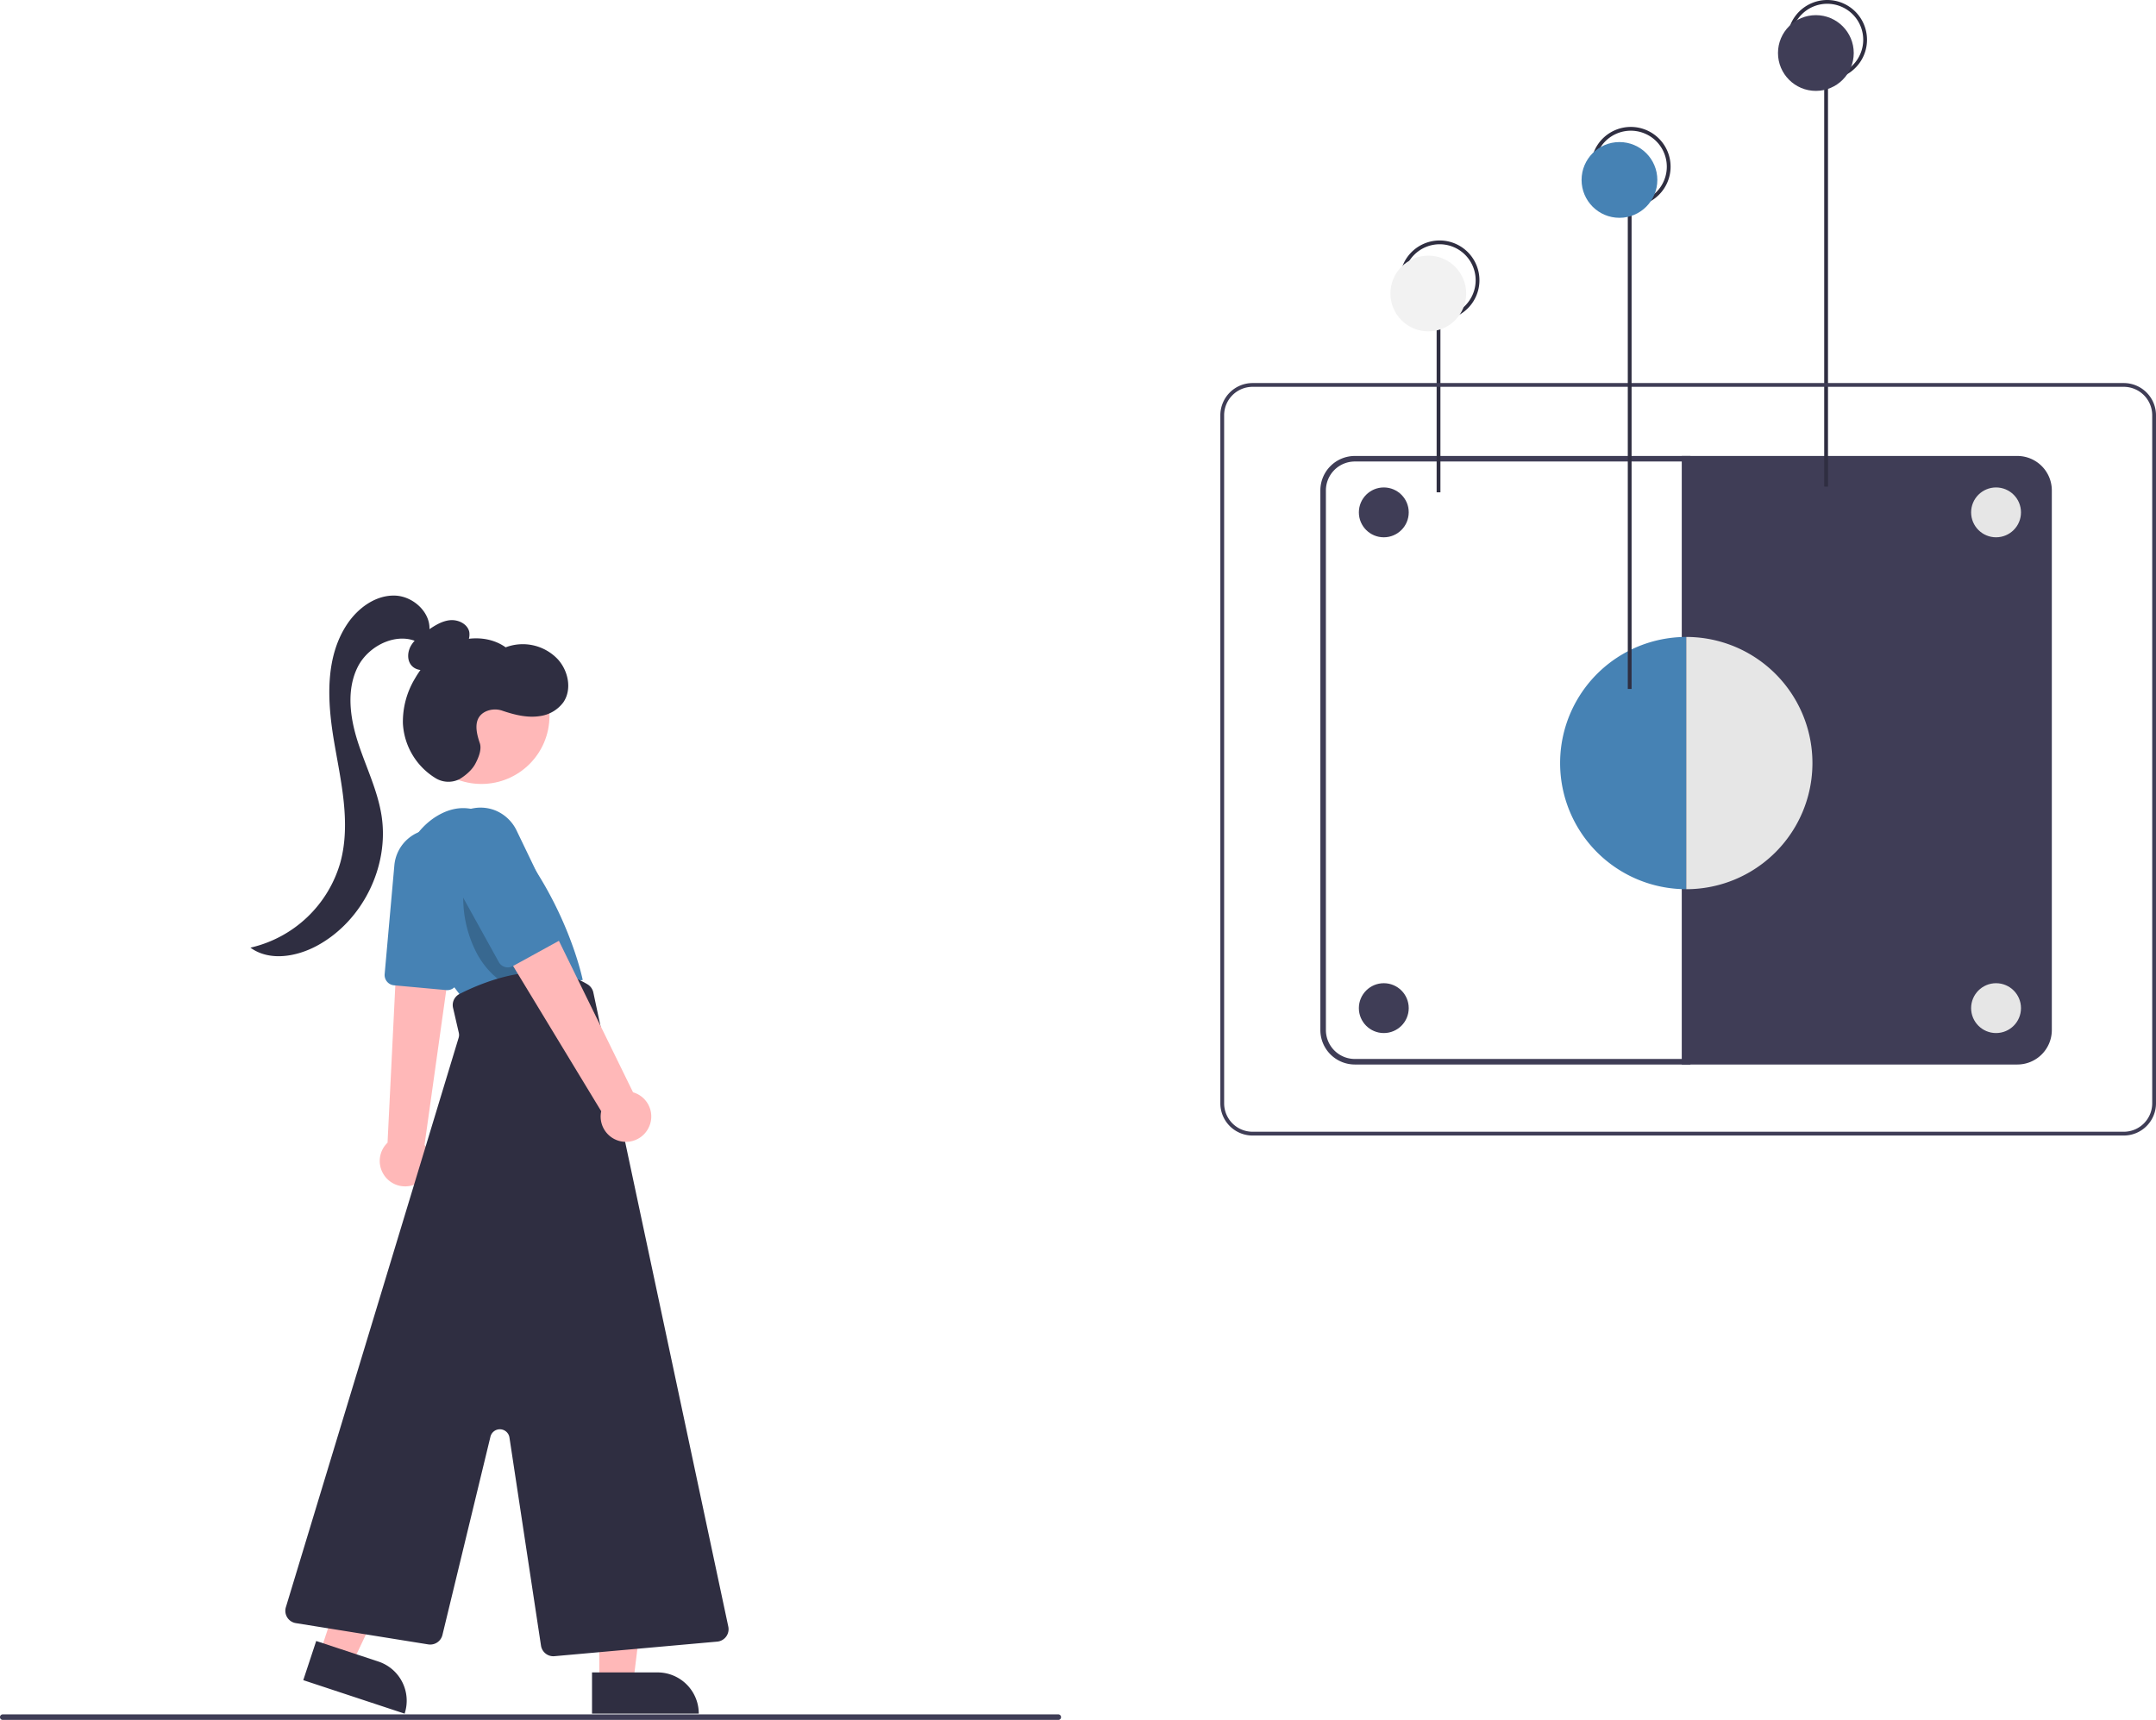 <svg data-name="Layer 1" xmlns="http://www.w3.org/2000/svg" width="778.235" height="621" viewBox="0 0 778.235 621" xmlns:xlink="http://www.w3.org/1999/xlink"><path d="M349.192,563.261a9.13,9.13,0,1,0,15.79-9.17,9.827,9.827,0,0,0-.86-1.22l7.68-54.74.23-1.64,1.56-11.17.23-1.61-.85.04-14.88.68-3.99.18-.5,10.19-2.83,57.29A9.117,9.117,0,0,0,349.192,563.261Z" transform="translate(-210.883 -139.5)" fill="#ffb8b8"/><path d="M371.988,496.989l-18.895-1.733a3.73,3.73,0,0,1-3.364-4.037l3.505-39.292a14.326,14.326,0,1,1,28.443,3.357l-5.666,38.54a3.724,3.724,0,0,1-3.678,3.181C372.219,497.004,372.104,497,371.988,496.989Z" transform="translate(-210.883 -139.5)" fill="#4682b4"/><path d="M357.669,465.243a26.316,26.316,0,0,1,9.679-30.288c7.125-4.875,16.875-6.625,27.375,5.875,21,25,26.5,52.5,26.5,52.5l-43,7S363.598,482.456,357.669,465.243Z" transform="translate(-210.883 -139.5)" fill="#4682b4"/><g opacity="0.2"><path d="M384.732,434.831c-3.176,8.751-6.419,17.854-6.63,27.624a43.378,43.378,0,0,0,5,21.465c3.369,6.107,8.291,10.572,13.708,12.439a5.698,5.698,0,0,0,3.225.364,3.594,3.594,0,0,0,2.504-2.555c.49-1.724-.099-3.636-.678-5.307-6.428-18.539-9.544-34.646-15.973-53.185Z" transform="translate(-210.883 -139.5)"/></g><polygon points="216.331 607.35 228.591 607.349 234.423 560.061 216.329 560.062 216.331 607.35" fill="#ffb8b8"/><path d="M424.587,743.346h38.531a0,0,0,0,1,0,0v14.887a0,0,0,0,1,0,0H439.474A14.887,14.887,0,0,1,424.587,743.346v0A0,0,0,0,1,424.587,743.346Z" transform="translate(676.856 1362.059) rotate(179.997)" fill="#2f2e41"/><polygon points="115.537 596.657 127.178 600.505 147.558 557.437 130.377 551.759 115.537 596.657" fill="#ffb8b8"/><path d="M321.716,737.677h38.531a0,0,0,0,1,0,0V752.564a0,0,0,0,1,0,0H336.602a14.887,14.887,0,0,1-14.887-14.887v0A0,0,0,0,1,321.716,737.677Z" transform="translate(220.012 1420.107) rotate(-161.71)" fill="#2f2e41"/><circle cx="173.777" cy="258.496" r="24.561" fill="#ffb8b8"/><path d="M406.164,733.685l-11.386-75.145a3.5,3.5,0,0,0-6.862-.3L370.579,729.853a4.533,4.533,0,0,1-5.088,3.385l-47.825-7.687a4.5,4.5,0,0,1-3.593-5.75l62.361-205.596a3.502,3.502,0,0,0,.061-1.802l-2.076-8.997a4.483,4.483,0,0,1,2.327-5.014c8.492-4.333,29.995-13.341,46.231-3.474a4.551,4.551,0,0,1,2.079,2.927L473.772,726.812a4.5,4.5,0,0,1-4,5.419l-58.757,5.262q-.203.018-.403.018A4.508,4.508,0,0,1,406.164,733.685Z" transform="translate(-210.883 -139.5)" fill="#2f2e41"/><path d="M445.041,546.617a9.078,9.078,0,0,0-5.649-12.722l-30.693-62.726L392.866,482.961l35.034,57.763a9.127,9.127,0,0,0,17.142,5.894Z" transform="translate(-210.883 -139.5)" fill="#ffb8b8"/><path d="M390.941,486.875,371.842,452.367a14.28,14.28,0,0,1-.163-13.598,13.673,13.673,0,0,1,3.747-4.545,14.337,14.337,0,0,1,14.519-1.991,14.74,14.74,0,0,1,7.487,7.299l16.742,34.791a3.723,3.723,0,0,1-1.562,4.877l-16.621,9.136a3.727,3.727,0,0,1-5.051-1.46Z" transform="translate(-210.883 -139.5)" fill="#4682b4"/><path d="M372.464,376.559a18.581,18.581,0,0,0,5.615-3.139,6.302,6.302,0,0,0,2.194-5.771c-.656-2.933-4.088-4.535-7.076-4.205s-5.605,2.071-8.091,3.76c-2.189,1.488-4.447,3.048-5.812,5.316s-1.573,5.462.242,7.39c1.781,1.892,4.903,1.921,7.234.774s4.057-3.209,5.71-5.214Z" transform="translate(-210.883 -139.5)" fill="#2f2e41"/><path d="M365.75,368.009c1.28-6.802-5.429-13.271-12.348-13.462s-13.232,4.426-17.106,10.162c-8.186,12.119-7.27,28.087-4.827,42.506s6.085,29.299,2.34,43.436a43.925,43.925,0,0,1-32.534,31.014c6.815,4.982,16.546,3.334,23.98-.665,16.51-8.881,26.318-28.777,23.308-47.281-1.485-9.126-5.699-17.548-8.525-26.352s-4.168-18.765-.036-27.036,15.428-13.313,23.113-8.171Z" transform="translate(-210.883 -139.5)" fill="#2f2e41"/><path d="M384.08,407.842c-1.357-3.979-2.503-9.071,1.975-11.367a8.064,8.064,0,0,1,6.25-.331c4.211,1.422,8.869,2.618,13.377,1.92a12.644,12.644,0,0,0,8.526-4.954c3.225-4.663,1.819-11.441-2.019-15.615a17.398,17.398,0,0,0-18.782-4.266c-5.306-3.8-12.636-4.132-18.686-1.686s-10.871,7.378-14.112,13.043a30.206,30.206,0,0,0-4.296,16.076,24.692,24.692,0,0,0,11.547,19.651,8.892,8.892,0,0,0,8.863.518s3.917-2.201,5.681-5.469C383.758,412.851,384.805,409.968,384.08,407.842Z" transform="translate(-210.883 -139.5)" fill="#2f2e41"/><path d="M592.883,760.5h-381a1,1,0,0,1,0-2h381a1,1,0,0,1,0,2Z" transform="translate(-210.883 -139.5)" fill="#3f3d56"/><path d="M821.066,523.857H699.923a12.453,12.453,0,0,1-12.439-12.438V316.571a12.453,12.453,0,0,1,12.439-12.438H821.066ZM699.923,306.133a10.45,10.45,0,0,0-10.439,10.438V511.418a10.45,10.45,0,0,0,10.439,10.438H819.066V306.133Z" transform="translate(-210.883 -139.5)" fill="#3f3d56"/><path d="M817.934,304.133H939.077a12.453,12.453,0,0,1,12.439,12.438V511.418a12.453,12.453,0,0,1-12.439,12.438H817.934Z" transform="translate(-210.883 -139.5)" fill="#3f3d56"/><rect x="518.571" y="114.173" width="1.367" height="63.582" fill="#2f2e41"/><path d="M730.547,255.041a14.357,14.357,0,1,1,14.357-14.357A14.357,14.357,0,0,1,730.547,255.041Zm0-27.347a12.99,12.99,0,1,0,12.99,12.99A12.99,12.99,0,0,0,730.547,227.694Z" transform="translate(-210.883 -139.5)" fill="#2f2e41"/><rect x="658.469" y="28.714" width="1.367" height="146.99" fill="#2f2e41"/><path d="M870.445,168.214a14.357,14.357,0,1,1,14.357-14.357A14.357,14.357,0,0,1,870.445,168.214Zm0-27.347a12.99,12.99,0,1,0,12.99,12.99A12.99,12.99,0,0,0,870.445,140.867Z" transform="translate(-210.883 -139.5)" fill="#2f2e41"/><path d="M819.566,460.559a45.539,45.539,0,1,1,0-91.078Z" transform="translate(-210.883 -139.5)" fill="#4682b4"/><path d="M819.566,369.481a45.539,45.539,0,1,1,0,91.078Z" transform="translate(-210.883 -139.5)" fill="#e6e6e6"/><path d="M977.495,549.5H663.005a11.636,11.636,0,0,1-11.622-11.622v-248.449a11.636,11.636,0,0,1,11.622-11.622H977.495a11.636,11.636,0,0,1,11.622,11.622v248.449A11.636,11.636,0,0,1,977.495,549.5ZM663.005,279.173a10.267,10.267,0,0,0-10.255,10.255v248.449a10.267,10.267,0,0,0,10.255,10.255H977.495a10.267,10.267,0,0,0,10.255-10.255v-248.449a10.267,10.267,0,0,0-10.255-10.255Z" transform="translate(-210.883 -139.5)" fill="#3f3d56"/><rect x="587.571" y="74" width="1.367" height="174.755" fill="#2f2e41"/><path d="M799.547,214.041a14.357,14.357,0,1,1,14.357-14.357A14.357,14.357,0,0,1,799.547,214.041Zm0-27.347a12.99,12.99,0,1,0,12.99,12.99A12.99,12.99,0,0,0,799.547,186.694Z" transform="translate(-210.883 -139.5)" fill="#2f2e41"/><circle cx="499.5" cy="364" r="9" fill="#3f3d56"/><circle cx="720.5" cy="364" r="9" fill="#e6e6e6"/><circle cx="499.5" cy="185" r="9" fill="#3f3d56"/><circle cx="720.5" cy="185" r="9" fill="#e6e6e6"/><circle cx="515.562" cy="105.969" r="13.673" fill="#f2f2f2"/><circle cx="655.46" cy="19.143" r="13.673" fill="#3f3d56"/><circle cx="584.562" cy="64.969" r="13.673" fill="#4682b4"/></svg>